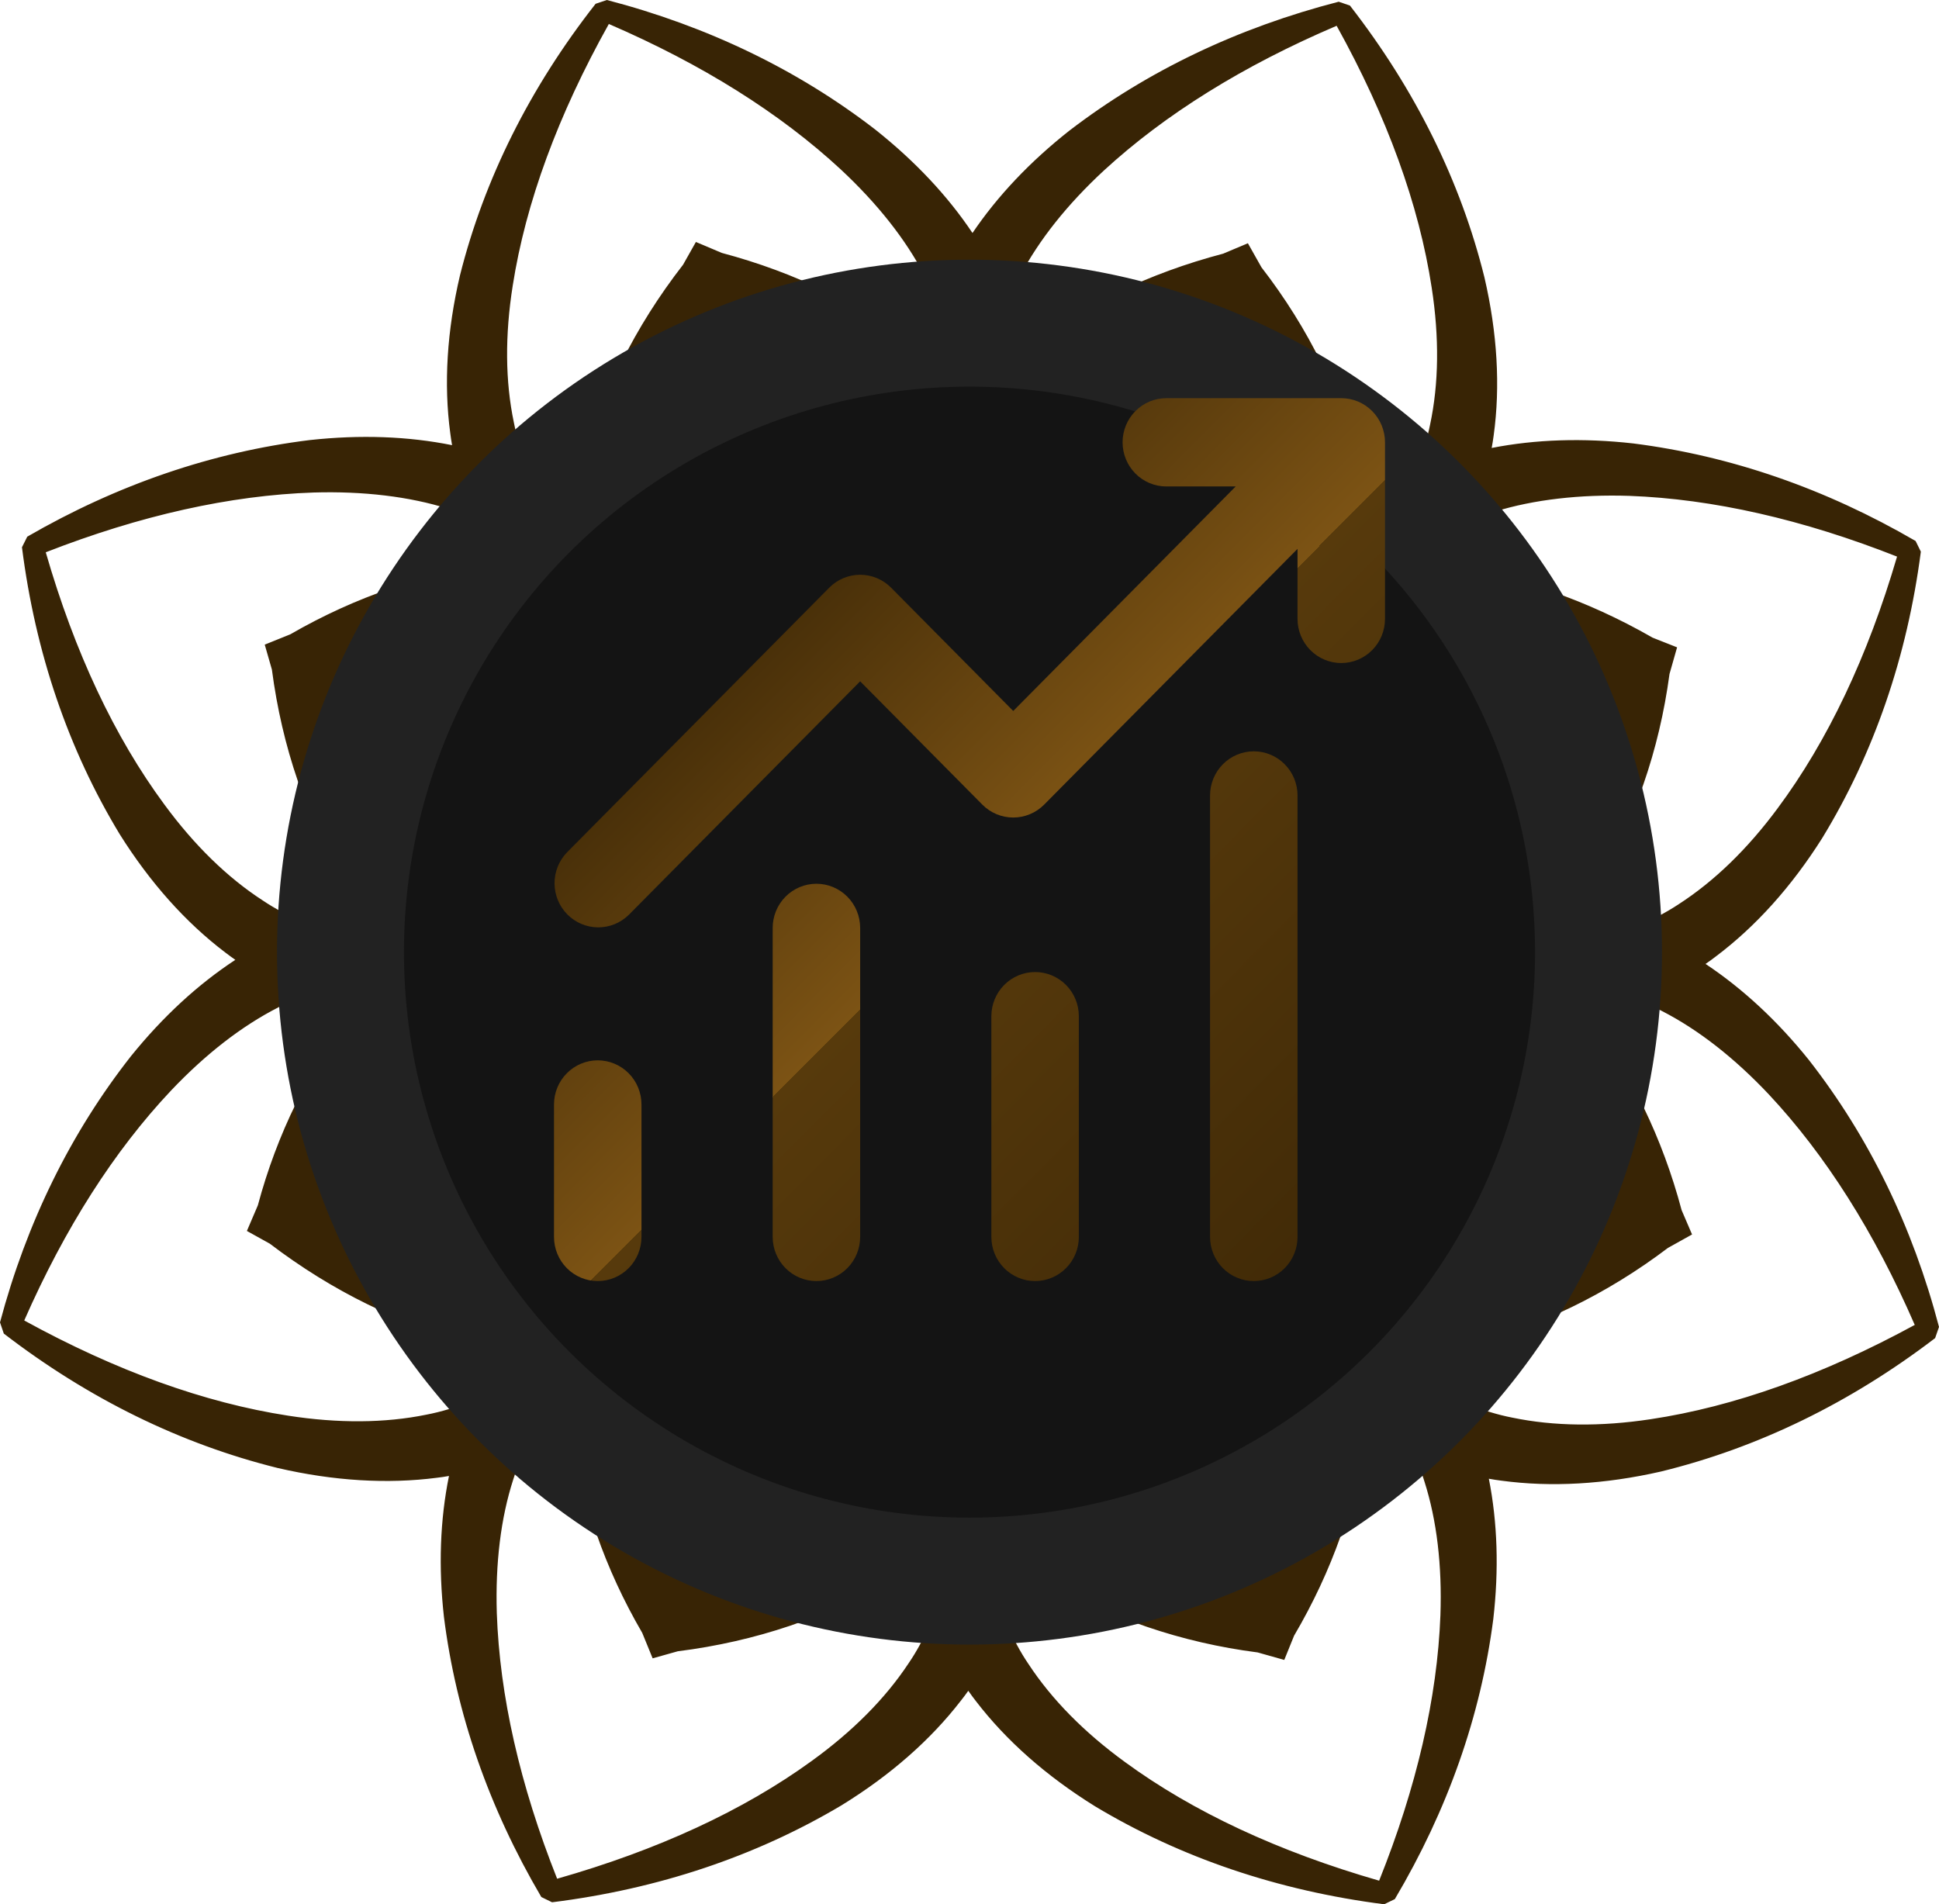 <svg width="336" height="330" viewBox="0 0 336 330" fill="none" xmlns="http://www.w3.org/2000/svg">
<path d="M286.023 245.942C277.359 247.253 269.254 247.168 262.051 245.665C259.509 245.176 256.793 244.343 253.766 243.137C252.427 240.233 250.794 237.253 248.793 234.075C250.643 233.817 252.419 233.49 254.164 233.092C266.55 230.056 278.361 224.337 289.028 216.257L293.209 213.927L291.4 209.711C288.072 197.213 282.613 185.936 275.148 176.162C278.268 175.309 281.129 174.356 283.81 173.286C285.352 173.912 286.735 174.543 288.036 175.228C294.324 178.461 300.541 183.323 306.5 189.641C316.334 200.142 324.839 213.578 331.798 229.601C315.871 238.275 300.475 243.773 286.023 245.942ZM249.603 279.914C249.057 294.227 245.48 309.7 238.984 325.91C221.536 320.883 206.731 313.974 194.964 305.368C187.868 300.205 182.239 294.489 178.218 288.362C176.806 286.284 175.546 283.94 174.294 281.034C175.518 278.023 176.595 274.755 177.517 271.299C178.779 272.233 179.995 273.051 181.245 273.837C192.247 280.409 204.685 284.651 217.925 286.355L222.545 287.655L224.246 283.455C230.851 272.218 235.026 260.362 236.665 248.186C239.604 249.865 242.44 251.273 245.261 252.458C245.906 253.981 246.426 255.393 246.842 256.76C248.976 263.462 249.901 271.254 249.603 279.914ZM157.429 288.262C153.403 294.35 147.752 300.037 140.63 305.181C128.826 313.745 114.003 320.599 96.542 325.573C90.094 309.338 86.579 293.849 86.09 279.531C85.826 270.872 86.779 263.074 88.943 256.372C89.379 254.979 89.905 253.557 90.553 252.054C93.347 250.89 96.17 249.503 99.108 247.847C100.675 259.958 104.812 271.845 111.289 282.966L113.093 287.379L117.446 286.158C130.953 284.457 143.422 280.251 154.516 273.64C155.718 272.903 156.912 272.111 158.172 271.205C159.076 274.684 160.15 277.959 161.36 281.004C160.096 283.885 158.844 286.199 157.429 288.262ZM73.871 245.155C66.71 246.622 58.584 246.677 49.92 245.326C35.468 243.102 20.094 237.56 4.201 228.83C11.227 212.841 19.788 199.427 29.66 188.962C35.647 182.652 41.881 177.815 48.196 174.588C49.521 173.897 50.93 173.256 52.478 172.636C55.137 173.709 57.974 174.663 61.074 175.52C53.531 185.25 47.987 196.547 44.682 208.877L42.783 213.316L46.753 215.521C57.647 223.81 69.448 229.587 81.877 232.678C83.584 233.066 85.311 233.389 87.105 233.651C85.094 236.823 83.441 239.804 82.086 242.688C79.101 243.864 76.415 244.672 73.871 245.155ZM28.482 139.414C19.841 127.72 12.928 113.023 7.929 95.708C24.305 89.313 39.919 85.828 54.36 85.349C62.892 85.097 70.928 86.031 77.708 88.178C79.121 88.618 80.57 89.147 82.115 89.803C83.203 92.365 84.504 94.993 86.064 97.741C73.722 99.254 61.62 103.395 50.314 109.92L45.875 111.711L47.115 116.029C48.877 129.463 53.115 141.796 59.727 152.715C60.703 154.253 61.748 155.76 62.892 157.283C59.307 158.091 56.104 159.019 53.173 160.082C50.203 158.818 47.709 157.511 45.549 156.057C39.404 152.074 33.664 146.471 28.482 139.414ZM88.852 49.476C91.091 35.158 96.695 19.911 105.502 4.156C121.631 11.116 135.154 19.594 145.717 29.383C152.078 35.319 156.951 41.502 160.207 47.756C160.964 49.188 161.66 50.701 162.294 52.254C161.277 54.888 160.392 57.711 159.607 60.798C159.428 60.647 159.247 60.501 159.057 60.345C149.27 52.793 137.763 47.201 125.087 43.832L120.588 41.931L118.365 45.875C109.977 56.682 104.171 68.383 101.095 80.664C100.681 82.404 100.347 84.175 100.077 86.015C97.1 84.189 94.295 82.672 91.563 81.415C90.358 78.434 89.537 75.751 89.047 73.216C87.548 66.09 87.485 58.105 88.852 49.476ZM176.754 47.847C180.023 41.608 184.919 35.445 191.3 29.539C201.895 19.795 215.455 11.363 231.62 4.468C240.369 20.249 245.906 35.506 248.093 49.858C249.425 58.483 249.331 66.478 247.805 73.623C247.304 76.145 246.466 78.844 245.248 81.829C242.479 83.086 239.626 84.612 236.594 86.464C236.328 84.563 235.986 82.743 235.563 80.927C232.534 68.641 226.781 56.915 218.594 46.328L216.24 42.153L211.959 43.958C199.091 47.337 187.546 52.9 177.642 60.516C177.525 60.601 177.414 60.688 177.302 60.782C176.538 57.711 175.673 54.902 174.679 52.286C175.309 50.741 176.007 49.254 176.754 47.847ZM174.21 234.382C175.033 234.983 175.824 235.523 176.646 236.027C183.828 240.318 191.941 243.092 200.587 244.213L203.602 245.054L204.714 242.316C209.017 234.973 211.751 227.241 212.82 219.293C214.737 220.387 216.586 221.31 218.428 222.081C218.851 223.076 219.191 223.998 219.461 224.89C220.24 227.337 220.741 230.024 221.025 232.895L221.166 237.066C221.212 237.347 221.219 237.645 221.257 237.928C221.257 238.62 221.283 239.295 221.257 240.007C220.905 249.351 218.572 259.444 214.334 270.019C202.946 266.74 193.279 262.231 185.603 256.614C183.538 255.115 181.696 253.531 180.023 251.898L177.65 248.811L177.589 249.305C176.523 248.07 175.522 246.815 174.673 245.519C173.745 244.162 172.925 242.629 172.108 240.728C172.907 238.775 173.614 236.642 174.21 234.382ZM158.212 249.179L158.161 248.752L155.929 251.616C154.202 253.31 152.281 254.944 150.134 256.492C142.429 262.085 132.767 266.566 121.361 269.796C117.148 259.205 114.856 249.105 114.541 239.755C114.521 239.057 114.549 238.391 114.553 237.706C114.589 237.414 114.603 237.11 114.646 236.823L115.358 232.234L114.8 232.662C115.096 229.788 115.612 227.085 116.401 224.634C116.685 223.72 117.029 222.802 117.45 221.815C119.283 221.058 121.117 220.15 123.032 219.071C124.056 226.975 126.76 234.745 130.988 241.988L132.157 244.879L135.005 244.086C143.819 242.971 151.959 240.227 159.2 235.905C159.979 235.426 160.768 234.916 161.584 234.321C162.172 236.59 162.874 238.73 163.667 240.706C162.842 242.597 162.027 244.101 161.102 245.452C160.259 246.723 159.265 247.96 158.212 249.179ZM115.996 98.161C115.887 97.579 115.829 96.969 115.749 96.37C115.799 94.185 115.966 91.937 116.338 89.591C117.798 80.251 121.456 70.306 127.199 60.016C137.731 64.561 146.562 70.099 153.457 76.488C154.029 77.023 154.536 77.558 155.068 78.092C155.677 78.89 156.255 79.685 156.787 80.493L159.812 83.6C160.996 85.213 162.063 86.837 162.913 88.476C163.404 89.41 163.86 90.393 164.273 91.417C163.609 93.127 163.035 94.973 162.526 96.99C162.405 96.888 162.288 96.794 162.159 96.693C155.772 91.764 148.261 88.119 139.994 85.915L137.051 84.673L135.601 87.246C130.128 94.301 126.343 101.937 124.334 109.951C124.059 111.09 123.843 112.241 123.666 113.447C121.729 112.251 119.899 111.262 118.108 110.446C117.329 108.5 116.787 106.748 116.469 105.09C116.292 104.252 116.181 103.364 116.066 102.487L115.996 98.161ZM88.872 197.975C95.972 203.381 103.676 207.154 111.781 209.175C112.9 209.427 114.029 209.64 115.203 209.811C113.892 211.868 112.811 213.82 111.926 215.706C109.977 216.474 108.221 216.998 106.565 217.321C105.715 217.497 104.82 217.609 103.932 217.713L99.453 217.884C99.111 217.945 98.768 217.987 98.43 218.036C96.015 218.017 93.516 217.829 90.932 217.426C81.499 215.974 71.467 212.362 61.086 206.663C65.68 196.224 71.266 187.469 77.708 180.634C78.048 180.276 78.401 179.965 78.749 179.616C79.135 179.314 79.504 178.976 79.894 178.694L82.885 175.863C85.162 174.013 87.471 172.454 89.804 171.259C90.67 170.806 91.59 170.386 92.6 169.978C94.337 170.683 96.185 171.304 98.211 171.869C93.287 178.219 89.671 185.593 87.513 193.637L86.277 196.537L88.872 197.975ZM89.094 133.035C90.247 141.8 93.015 149.85 97.329 156.985C97.965 157.99 98.652 158.967 99.396 159.962C97.059 160.492 94.966 161.091 93.057 161.793C91.115 160.965 89.49 160.114 88.079 159.165C87.429 158.746 86.799 158.252 86.163 157.774L82.881 154.748C82.461 154.464 82.056 154.121 81.641 153.813C80.011 152.159 78.43 150.339 76.937 148.302C71.302 140.675 66.791 131.079 63.522 119.776C74.213 115.606 84.403 113.32 93.828 113.013C94.38 112.998 94.913 113.023 95.459 113.023C96.015 113.094 96.574 113.165 97.122 113.25L101.224 113.301C104.024 113.598 106.677 114.107 109.069 114.863C109.995 115.151 110.931 115.49 111.946 115.917C112.652 117.588 113.5 119.302 114.527 121.108C106.46 122.091 98.565 124.785 91.191 129.052L88.288 130.22L89.094 133.035ZM177.005 83.432L180.036 80.383C180.569 79.595 181.143 78.812 181.748 78.036C182.234 77.558 182.687 77.063 183.21 76.588C190.127 70.225 198.97 64.723 209.525 60.223C215.232 70.523 218.851 80.477 220.278 89.843C220.651 92.268 220.816 94.599 220.846 96.859C220.764 97.428 220.711 98.013 220.604 98.573L220.47 102.956C220.355 103.764 220.258 104.579 220.089 105.357C219.759 107.001 219.212 108.766 218.421 110.718C216.613 111.536 214.754 112.535 212.772 113.734C212.599 112.493 212.379 111.307 212.095 110.123C210.119 102.103 206.366 94.459 201.028 87.544L199.487 84.819L196.695 85.995C188.289 88.204 180.756 91.841 174.294 96.803C174.214 96.864 174.141 96.914 174.077 96.981C173.572 94.973 173.008 93.141 172.363 91.427C172.772 90.424 173.229 89.455 173.71 88.537C174.606 86.817 175.734 85.117 177.005 83.432ZM245.27 129.44C237.778 125.137 229.941 122.418 221.957 121.38C222.978 119.595 223.832 117.889 224.554 116.214C225.557 115.797 226.489 115.464 227.397 115.186C229.851 114.414 232.584 113.922 235.463 113.634L234.966 114.268L239.596 113.563C240.034 113.498 240.481 113.451 240.926 113.396C241.5 113.396 242.058 113.376 242.637 113.392C252.056 113.734 262.233 116.053 272.908 120.265C269.604 131.557 265.055 141.124 259.39 148.75C257.846 150.833 256.22 152.694 254.539 154.379C254.148 154.667 253.764 154.984 253.369 155.246L250.057 158.252C249.445 158.705 248.835 159.186 248.208 159.588C246.784 160.522 245.138 161.389 243.169 162.212C241.242 161.501 239.131 160.884 236.778 160.341C237.552 159.326 238.261 158.317 238.913 157.263C243.221 150.248 246.007 142.194 247.167 133.539L248.024 130.524L245.27 129.44ZM256.34 179.222C256.68 179.47 256.996 179.767 257.331 180.024C257.687 180.388 258.045 180.711 258.397 181.08C264.815 187.934 270.365 196.708 274.911 207.158C264.507 212.831 254.462 216.413 245.029 217.83C242.41 218.223 239.874 218.405 237.431 218.41C237.12 218.36 236.798 218.33 236.484 218.263L235.892 218.198L235.872 218.369C235.803 218.369 235.741 218.365 235.676 218.36L235.694 218.153L235.69 218.178L235.65 218.36C233.47 218.275 231.366 218.062 229.382 217.654C227.726 217.335 225.953 216.786 223.986 215.999C223.107 214.108 222.04 212.162 220.732 210.089C221.941 209.912 223.101 209.699 224.234 209.449C232.326 207.461 240.034 203.734 246.991 198.448L249.715 196.935L248.542 194.186C246.372 186.021 242.808 178.668 237.935 172.287C239.972 171.724 241.838 171.103 243.588 170.408C244.592 170.819 245.498 171.233 246.344 171.682C248.705 172.894 251.044 174.498 253.349 176.393L256.34 179.222ZM170.979 223.293C170.646 222.814 170.318 222.252 169.95 221.582L169.799 221.289C169.537 220.784 169.292 220.241 169.046 219.671L167.921 217.073L166.805 219.671C166.598 220.15 166.357 220.684 166.051 221.265L165.851 221.638C165.547 222.203 165.219 222.778 164.814 223.358C164.148 224.36 163.361 225.381 162.451 226.393C162.421 226.192 162.389 225.999 162.357 225.808C162.196 224.744 162.057 223.684 161.922 222.617L161.574 219.666L159.752 222.01C158.133 224.079 156.09 226.021 153.662 227.777C149.034 231.123 143.271 233.903 136.557 236.041C134.274 229.691 133.002 223.645 132.801 218.042C132.751 215.912 132.875 213.846 133.178 211.868L133.638 208.883L131.223 210.733C130.357 211.399 129.459 212.03 128.562 212.67C128.409 212.776 128.26 212.877 128.095 212.989C128.298 210.926 128.678 208.999 129.21 207.234L129.341 206.744C129.568 206.032 129.844 205.363 130.128 204.681L131.217 202.095L127.859 203.339C126.692 203.753 125.707 204.011 124.733 204.199C123.845 204.38 122.903 204.519 121.892 204.6C122.003 204.474 122.108 204.334 122.228 204.193C122.849 203.406 123.48 202.615 124.123 201.832C124.169 201.832 124.208 201.826 124.254 201.823C124.262 201.823 124.266 201.823 124.272 201.823C124.28 201.823 124.28 201.823 124.28 201.823L124.248 201.687C124.31 201.626 124.366 201.554 124.421 201.484L126.611 198.891L123.261 199.512C122.653 199.628 122.046 199.734 121.415 199.795C121.222 199.815 121.033 199.819 120.849 199.831L120.149 199.86C119.219 199.925 118.1 199.925 116.983 199.854L116.326 199.831C115.452 199.754 114.573 199.66 113.665 199.512C107.968 198.635 101.921 196.566 95.672 193.369C98.581 187.258 102.013 182.098 105.882 178.006C107.324 176.489 108.88 175.118 110.493 173.938L112.93 172.151L109.929 171.753C108.846 171.611 107.769 171.44 106.694 171.255C106.502 171.219 106.318 171.188 106.126 171.152C107.715 169.872 109.333 168.769 110.962 167.88L111.471 167.598L110.919 166.513L111.767 167.456C112.379 167.159 112.956 166.907 113.524 166.67L116.179 165.6L112.769 164.078C112.602 164.007 112.429 163.932 112.262 163.845C111.491 163.451 110.746 163.037 110.058 162.578C109.317 162.106 108.578 161.56 107.841 160.961C108.013 160.939 108.195 160.91 108.368 160.89C109.532 160.758 110.704 160.622 111.861 160.522L115.273 160.218L112.439 158.313C109.997 156.648 107.674 154.354 105.553 151.483C102.17 146.924 99.358 141.237 97.202 134.548C103.582 132.273 109.689 131.024 115.382 130.817C117.544 130.74 119.672 130.896 121.737 131.225L124.763 131.709L122.913 129.288C122.241 128.421 121.603 127.527 120.968 126.635C120.857 126.479 120.745 126.323 120.63 126.172C122.697 126.378 124.614 126.757 126.446 127.3L126.768 127.381C127.471 127.594 128.167 127.881 128.867 128.183L131.555 129.349L130.225 125.913C129.786 124.694 129.501 123.685 129.341 122.812C129.141 121.92 129.003 120.992 128.912 120.023C129.051 120.129 129.192 120.246 129.341 120.346C130.262 121.067 131.176 121.798 132.076 122.529L134.673 124.662L134.053 121.37C133.514 118.464 133.514 115.263 134.053 111.847C134.927 106.24 137.013 100.233 140.247 94.004C146.457 96.923 151.661 100.334 155.758 104.151C157.719 105.957 159.376 107.873 160.678 109.841L162.566 112.69L162.924 109.296C163.037 108.125 163.18 106.955 163.341 105.791C163.367 105.629 163.389 105.462 163.404 105.302C164.426 106.622 165.32 107.974 166.047 109.325L166.24 109.658C166.314 109.79 166.373 109.932 166.429 110.068L166.604 110.45C166.781 110.809 166.947 111.177 167.105 111.54L168.231 114.132L169.356 111.54C169.537 111.116 169.728 110.718 169.928 110.304L170.069 109.977C170.117 109.9 170.158 109.79 170.216 109.684L169.131 109.124L170.375 109.416C171.142 107.979 172.056 106.593 173.143 105.222C173.169 105.387 173.195 105.549 173.219 105.714C173.376 106.89 173.501 108.055 173.624 109.231L173.962 112.59L175.852 109.77C177.13 107.873 178.713 106.059 180.696 104.213C184.879 100.385 190.115 97.001 196.257 94.14C199.469 100.395 201.523 106.405 202.377 112.03C202.906 115.494 202.894 118.732 202.338 121.642L201.71 124.95L204.313 122.812C205.217 122.066 206.135 121.344 207.069 120.633C207.205 120.523 207.343 120.421 207.492 120.311C207.391 121.264 207.246 122.186 207.061 123.068C206.885 123.941 206.628 124.859 206.236 125.935C206.124 126.039 206.008 126.155 205.891 126.266L200.105 131.574L206.771 128.687L207.514 128.4C208.218 128.112 208.926 127.83 209.77 127.584L210.03 127.517C211.836 126.973 213.786 126.599 215.852 126.392C215.739 126.553 215.626 126.711 215.513 126.873C214.875 127.74 214.239 128.632 213.573 129.485L211.709 131.885L214.73 131.426C216.721 131.124 218.914 131.024 220.918 131.089C226.571 131.309 232.683 132.582 239.098 134.871C236.906 141.534 234.08 147.241 230.69 151.802C228.53 154.692 226.185 156.991 223.721 158.634L220.868 160.532L224.288 160.855C225.46 160.951 226.624 161.087 227.797 161.243C227.966 161.263 228.139 161.288 228.31 161.298C227.586 161.889 226.855 162.417 226.13 162.882C225.285 163.428 224.276 163.977 222.942 164.582L219.993 165.882L222.615 166.972C223.294 167.256 223.968 167.553 224.606 167.864L225.216 168.229C226.841 169.131 228.465 170.23 230.03 171.521C229.842 171.556 229.659 171.591 229.47 171.617C228.389 171.798 227.314 171.97 226.233 172.106L223.233 172.5L225.659 174.281C227.24 175.455 228.765 176.806 230.178 178.29C234.019 182.406 237.434 187.604 240.33 193.737C234.11 196.88 228.059 198.917 222.308 199.799C221.432 199.931 220.568 200.032 219.711 200.097L218.789 200.132C218.263 200.152 217.748 200.184 217.184 200.184H217.182C216.737 200.178 216.298 200.152 215.862 200.128L215.182 200.087C214.988 200.077 214.797 200.077 214.608 200.051C213.957 199.986 213.333 199.89 212.699 199.76L212.311 199.715L212.147 200.914L212.089 201.302L212.043 201.344L212.083 200.904L212.186 199.695L212.182 199.708V199.695L211.805 201.529L211.558 201.742C211.608 201.813 211.669 201.878 211.729 201.949L211.701 202.075L211.846 202.095C212.484 202.871 213.11 203.659 213.73 204.445C213.843 204.597 213.949 204.723 214.056 204.858C213.055 204.768 212.095 204.626 211.209 204.451C210.31 204.267 209.321 203.976 208.077 203.536L204.661 202.262L205.793 204.894C206.064 205.544 206.342 206.21 206.614 207.138L206.68 207.396C207.214 209.175 207.584 211.102 207.775 213.174C207.63 213.07 207.475 212.958 207.315 212.847C206.429 212.211 205.529 211.567 204.661 210.891L202.239 209.035L202.704 212.03C203.004 214.012 203.125 216.086 203.052 218.194C202.829 223.801 201.545 229.859 199.238 236.203C192.523 234.029 186.779 231.22 182.176 227.845C179.746 226.08 177.716 224.134 176.118 222.067L174.306 219.695L173.93 222.662C173.803 223.72 173.646 224.78 173.473 225.844C173.449 226.041 173.422 226.238 173.386 226.439C172.468 225.404 171.665 224.347 170.979 223.293ZM254.649 90.262C256.189 89.616 257.61 89.106 259.003 88.673C265.78 86.561 273.864 85.653 282.341 85.931C296.782 86.464 312.381 90.001 328.731 96.455C323.664 113.75 316.7 128.431 308.022 140.096C302.808 147.141 297.05 152.715 290.876 156.704C288.71 158.142 286.182 159.462 283.166 160.728C280.207 159.645 276.98 158.695 273.377 157.858C274.562 156.306 275.643 154.752 276.648 153.157C283.243 142.385 287.516 130.07 289.3 116.796L290.614 112.18L286.389 110.511C274.908 103.925 262.901 99.774 250.668 98.181C252.236 95.442 253.548 92.824 254.649 90.262ZM336 229.949C331.447 212.589 323.873 197.035 313.465 183.702C308.029 176.928 302.001 171.335 295.544 167.043C296.189 166.604 296.785 166.176 297.336 165.743C304.259 160.537 310.447 153.648 315.749 145.259C324.717 130.568 330.476 113.86 332.856 95.598L331.946 93.751C316.359 84.683 299.913 78.99 283.037 76.847C274.359 75.867 266.083 76.135 258.486 77.629C258.629 76.872 258.736 76.171 258.83 75.469C260.004 66.937 259.467 57.733 257.236 48.089C253.103 31.41 245.259 15.554 233.923 0.963L231.974 0.298C214.469 4.811 198.773 12.316 185.316 22.63C178.475 28.021 172.829 33.993 168.517 40.378C164.209 33.932 158.566 27.93 151.712 22.484C138.305 12.124 122.651 4.559 105.168 0L103.211 0.656C91.815 15.196 83.912 31.022 79.709 47.711C77.448 57.323 76.879 66.527 78.022 75.046C78.104 75.721 78.211 76.407 78.338 77.144C70.69 75.601 62.435 75.304 53.678 76.261C36.812 78.34 20.34 83.972 4.724 93.001L3.806 94.837C6.123 113.104 11.82 129.838 20.753 144.58C26.011 152.957 32.175 159.862 39.061 165.08C39.601 165.49 40.167 165.908 40.776 166.337C34.268 170.613 28.199 176.208 22.701 183.016C12.255 196.31 4.62 211.832 0 229.164L0.66 231.1C15.337 242.386 31.295 250.223 48.136 254.4C57.817 256.644 67.147 257.199 75.699 256.088C76.375 256.014 77.07 255.907 77.802 255.777C76.258 263.352 75.96 271.548 76.929 280.206C79.028 296.93 84.703 313.25 93.804 328.745L95.666 329.654C114.078 327.348 130.953 321.698 145.836 312.843C154.296 307.633 161.255 301.52 166.522 294.696C166.945 294.166 167.361 293.613 167.79 293.002C168.233 293.638 168.666 294.224 169.103 294.783C174.357 301.637 181.296 307.77 189.758 313.024C204.583 321.927 221.434 327.636 239.852 330L241.705 329.104C250.863 313.644 256.598 297.334 258.762 280.6C259.755 271.997 259.495 263.821 257.995 256.256C258.756 256.392 259.479 256.508 260.191 256.593C268.783 257.753 278.071 257.229 287.806 255.011C304.632 250.899 320.622 243.118 335.329 231.886L336 229.949Z" fill="#382405"/>
<circle cx="168" cy="165" r="109" fill="#141414" stroke="#222222" stroke-width="22"/>
<path d="M202.105 84.3C200.095 84.3 198.167 83.494 196.746 82.059C195.325 80.625 194.526 78.679 194.526 76.65C194.526 74.621 195.325 72.675 196.746 71.241C198.167 69.806 200.095 69 202.105 69H232.421C234.431 69 236.359 69.806 237.78 71.241C239.202 72.675 240 74.621 240 76.65V107.25C240 109.279 239.202 111.225 237.78 112.659C236.359 114.094 234.431 114.9 232.421 114.9C230.411 114.9 228.483 114.094 227.062 112.659C225.641 111.225 224.842 109.279 224.842 107.25V95.117L180.937 139.434C179.516 140.868 177.589 141.673 175.579 141.673C173.569 141.673 171.642 140.868 170.221 139.434L149.053 118.067L108.937 158.559C107.508 159.952 105.593 160.723 103.606 160.706C101.619 160.688 99.718 159.884 98.313 158.465C96.908 157.047 96.111 155.128 96.093 153.122C96.076 151.117 96.84 149.184 98.221 147.741L143.694 101.841C145.116 100.407 147.043 99.602 149.053 99.602C151.062 99.602 152.99 100.407 154.411 101.841L175.579 123.208L214.125 84.3H202.105ZM111.158 191.4V214.35C111.158 216.379 110.359 218.325 108.938 219.759C107.517 221.194 105.589 222 103.579 222C101.569 222 99.641 221.194 98.22 219.759C96.799 218.325 96 216.379 96 214.35V191.4C96 189.371 96.799 187.425 98.22 185.991C99.641 184.556 101.569 183.75 103.579 183.75C105.589 183.75 107.517 184.556 108.938 185.991C110.359 187.425 111.158 189.371 111.158 191.4ZM149.053 160.8C149.053 158.771 148.254 156.825 146.833 155.391C145.411 153.956 143.484 153.15 141.474 153.15C139.464 153.15 137.536 153.956 136.115 155.391C134.693 156.825 133.895 158.771 133.895 160.8V214.35C133.895 216.379 134.693 218.325 136.115 219.759C137.536 221.194 139.464 222 141.474 222C143.484 222 145.411 221.194 146.833 219.759C148.254 218.325 149.053 216.379 149.053 214.35V160.8ZM179.368 168.45C181.378 168.45 183.306 169.256 184.728 170.691C186.149 172.125 186.947 174.071 186.947 176.1V214.35C186.947 216.379 186.149 218.325 184.728 219.759C183.306 221.194 181.378 222 179.368 222C177.358 222 175.431 221.194 174.009 219.759C172.588 218.325 171.789 216.379 171.789 214.35V176.1C171.789 174.071 172.588 172.125 174.009 170.691C175.431 169.256 177.358 168.45 179.368 168.45ZM224.842 137.85C224.842 135.821 224.044 133.875 222.622 132.441C221.201 131.006 219.273 130.2 217.263 130.2C215.253 130.2 213.325 131.006 211.904 132.441C210.483 133.875 209.684 135.821 209.684 137.85V214.35C209.684 216.379 210.483 218.325 211.904 219.759C213.325 221.194 215.253 222 217.263 222C219.273 222 221.201 221.194 222.622 219.759C224.044 218.325 224.842 216.379 224.842 214.35V137.85Z" fill="url(#paint0_linear_117_54)"/>
<defs>
<linearGradient id="paint0_linear_117_54" x1="133.5" y1="95.5" x2="252" y2="213" gradientUnits="userSpaceOnUse">
<stop stop-color="#3F2907"/>
<stop offset="0.401" stop-color="#7C5314"/>
<stop offset="0.401" stop-color="#573A0C"/>
<stop offset="1" stop-color="#3E2806"/>
</linearGradient>
</defs>
</svg>
